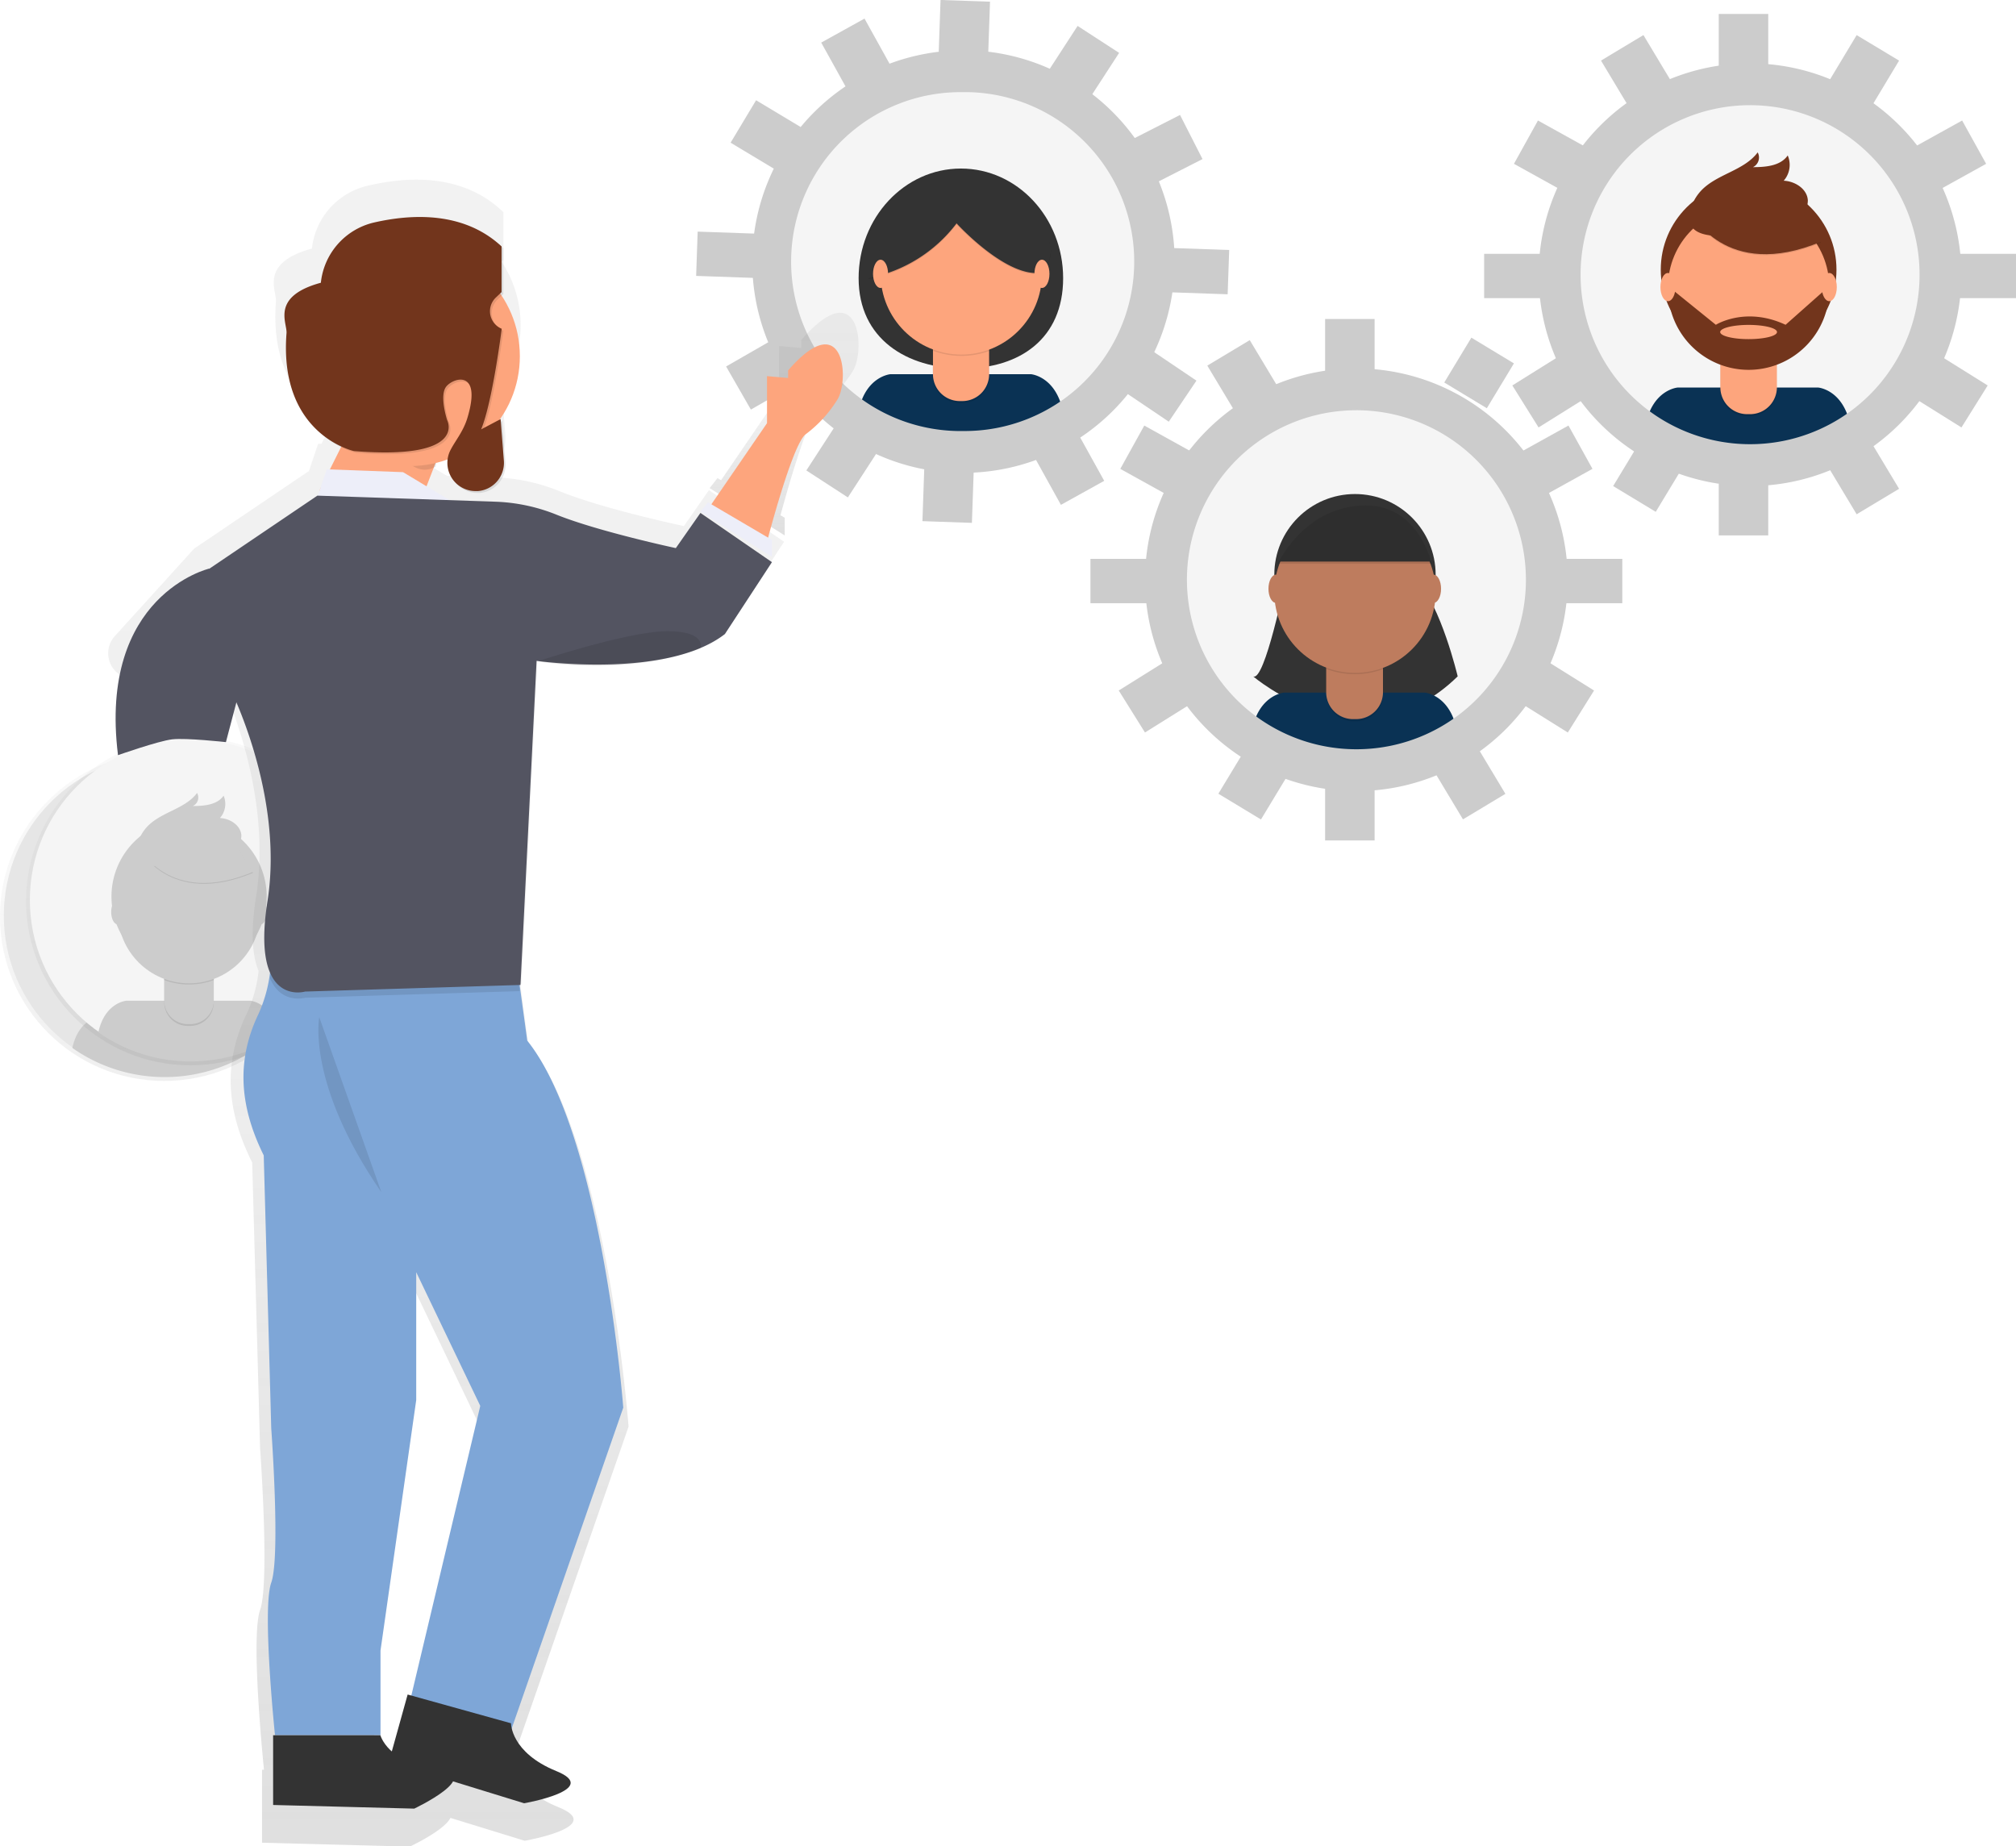 <svg xmlns="http://www.w3.org/2000/svg" xmlns:xlink="http://www.w3.org/1999/xlink" viewBox="0 0 375.86 344.21"><defs><style>.cls-1{opacity:0.5;}.cls-2{fill:url(#linear-gradient);}.cls-3{fill:#f5f5f5;}.cls-4{fill:#333;}.cls-5{fill:#0a3254;}.cls-6{opacity:0.1;isolation:isolate;}.cls-7{fill:#fda57d;}.cls-8{fill:url(#linear-gradient-2);}.cls-9{fill:#72351c;}.cls-10{fill:url(#linear-gradient-3);}.cls-11{fill:#be7c5e;}.cls-12{fill:#ccc;}.cls-13{fill:url(#linear-gradient-4);}.cls-14{fill:#e6e6e6;}.cls-15{fill:url(#linear-gradient-5);}.cls-16{fill:url(#linear-gradient-6);}.cls-17{fill:url(#linear-gradient-7);}.cls-18{fill:#535461;}.cls-19{fill:#edeef9;}.cls-20{fill:#7ea6d7;}</style><linearGradient id="linear-gradient" x1="179.48" y1="-936.4" x2="179.48" y2="-867.07" gradientTransform="matrix(1, 0, 0, -1, 0, -853)" gradientUnits="userSpaceOnUse"><stop offset="0" stop-color="gray" stop-opacity="0.25"/><stop offset="0.54" stop-color="gray" stop-opacity="0.12"/><stop offset="1" stop-color="gray" stop-opacity="0.1"/></linearGradient><linearGradient id="linear-gradient-2" x1="326.27" y1="-938.87" x2="326.27" y2="-869.54" xlink:href="#linear-gradient"/><linearGradient id="linear-gradient-3" x1="252.88" y1="-995.74" x2="252.88" y2="-926.41" xlink:href="#linear-gradient"/><linearGradient id="linear-gradient-4" x1="30.62" y1="-1054.51" x2="30.62" y2="-993.27" xlink:href="#linear-gradient"/><linearGradient id="linear-gradient-5" x1="35.48" y1="-1051.59" x2="35.48" y2="-990.35" xlink:href="#linear-gradient"/><linearGradient id="linear-gradient-6" x1="336.71" y1="-1027.78" x2="336.71" y2="-986.31" gradientTransform="matrix(1, 0, 0, -1, -190.53, -928)" xlink:href="#linear-gradient"/><linearGradient id="linear-gradient-7" x1="273.75" y1="-1272.21" x2="273.75" y2="-961.45" gradientTransform="matrix(1, 0, 0, -1, -190.53, -928)" xlink:href="#linear-gradient"/></defs><title>admins-illustration</title><g id="Layer_2" data-name="Layer 2"><g id="Layer_1-2" data-name="Layer 1"><g class="cls-1"><circle class="cls-2" cx="179.48" cy="48.74" r="34.66"/></g><circle class="cls-3" cx="179.55" cy="48.52" r="33.93"/><path class="cls-4" d="M198.21,51.86c0,11.29-8.11,16.84-18.64,16.84s-19.49-5.55-19.49-16.84,8.54-20.44,19.07-20.44S198.21,40.57,198.21,51.86Z"/><path class="cls-5" d="M179.57,82.58A33.8,33.8,0,0,0,198.23,77c-1.26-6.84-6-7.24-6-7.24H166s-4.49.37-5.89,6.65A33.73,33.73,0,0,0,179.57,82.58Z"/><path class="cls-6" d="M173.94,61.44h10.5v8.69a5,5,0,0,1-5,5h-.62a5,5,0,0,1-4.92-5V61.44Z"/><path class="cls-7" d="M174.86,61h8.61a.94.94,0,0,1,.94,1v7.77a5,5,0,0,1-4.95,5h-.59a5,5,0,0,1-4.93-5V62A1,1,0,0,1,174.86,61Z"/><path class="cls-6" d="M174,65.4a15.06,15.06,0,0,0,10.5,0V64.14H174Z"/><circle class="cls-7" cx="179.22" cy="51.06" r="15.04"/><path class="cls-6" d="M161.88,52.05a27,27,0,0,0,16.46-10.22s9.37,10.31,15.9,9.18c0,0,3.78-4,0-7.95s-6.72-9-11.73-8.33-11.17,1-13.82,3.32S161.88,52.05,161.88,52.05Z"/><path class="cls-4" d="M161.88,51.86a27,27,0,0,0,16.46-10.22s9.37,10.31,15.9,9.18c0,0,3.78-4,0-8s-6.72-9-11.73-8.33-11.17,1-13.82,3.32S161.88,51.86,161.88,51.86Z"/><ellipse class="cls-7" cx="164.17" cy="51.05" rx="1.4" ry="2.63"/><ellipse class="cls-7" cx="194.26" cy="51.05" rx="1.4" ry="2.63"/><g class="cls-1"><circle class="cls-8" cx="326.27" cy="51.21" r="34.66"/></g><circle class="cls-3" cx="326.34" cy="50.99" r="33.93"/><path class="cls-5" d="M326.37,85.05A33.77,33.77,0,0,0,345,79.47c-1.25-6.83-6-7.22-6-7.22H312.76s-4.49.36-5.89,6.65A33.7,33.7,0,0,0,326.37,85.05Z"/><circle class="cls-9" cx="326.01" cy="50.27" r="16.38"/><path class="cls-6" d="M320.73,63.91h10.5V72.6a5,5,0,0,1-5,5h-.59a5,5,0,0,1-4.95-5v-8.7Z"/><path class="cls-7" d="M321.68,63.52h8.6a1,1,0,0,1,1,.95v7.74a5,5,0,0,1-5,5h-.59a5,5,0,0,1-4.95-5V64.47a1,1,0,0,1,.94-.95Z"/><path class="cls-6" d="M320.75,67.88a15.17,15.17,0,0,0,10.5,0V66.62h-10.5Z"/><circle class="cls-7" cx="326.01" cy="53.54" r="15.04"/><path class="cls-6" d="M315.3,39.85s6.34,12.86,24.22,5.4l-4.16-6.53L328,36.07Z"/><path class="cls-9" d="M315.3,39.67s6.34,12.85,24.22,5.39l-4.16-6.51L328,35.9Z"/><path class="cls-9" d="M315.25,38.79a8.6,8.6,0,0,1,2.15-3.5c3-2.92,7.8-3.54,10.3-6.88a2,2,0,0,1-.71,2.66l-.18.09c2.38,0,5.14-.22,6.49-2.18a4.46,4.46,0,0,1-.75,4.71c2.11.09,4.37,1.52,4.5,3.64a4.19,4.19,0,0,1-1.94,3.54,11,11,0,0,1-3.93,1.48C327.16,43.23,312.63,47,315.25,38.79Z"/><path class="cls-9" d="M341.06,53.67h-.4l-7.76,6.88c-7.47-3.5-13,0-13,0L311.8,54l-.82.1a15,15,0,0,0,30.07-.38ZM326,63.22c-2.92,0-5.29-.59-5.29-1.32s2.37-1.33,5.29-1.33,5.3.59,5.3,1.33-2.37,1.32-5.3,1.32Z"/><ellipse class="cls-7" cx="310.97" cy="53.52" rx="1.4" ry="2.63"/><ellipse class="cls-7" cx="341.05" cy="53.52" rx="1.4" ry="2.63"/><g class="cls-1"><circle class="cls-10" cx="252.88" cy="108.08" r="34.66"/></g><circle class="cls-3" cx="252.88" cy="107.89" r="33.93"/><path class="cls-4" d="M239.64,108.19s-3.85,19-6,17.9c0,0,20.25,17.49,38.13,0,0,0-3.15-13.36-7.7-17.9Z"/><path class="cls-5" d="M253,141.92a33.79,33.79,0,0,0,18.65-5.58c-1.25-6.83-6-7.22-6-7.22H239.39s-4.49.36-5.9,6.65A33.82,33.82,0,0,0,253,141.92Z"/><circle class="cls-4" cx="252.62" cy="107.14" r="15.04"/><path class="cls-6" d="M247.33,120.78h10.5v8.69a5,5,0,0,1-4.95,5h-.59a5,5,0,0,1-5-5v-8.69Z"/><path class="cls-11" d="M248.29,120.39h8.61a1,1,0,0,1,.94,1v7.74a5,5,0,0,1-5,4.93h-.59a5,5,0,0,1-5-4.95v-7.72a1,1,0,0,1,.95-1Z"/><path class="cls-6" d="M247.35,124.74a15.06,15.06,0,0,0,10.5,0v-1.29h-10.5Z"/><circle class="cls-11" cx="252.62" cy="110.4" r="15.04"/><path class="cls-4" d="M238.24,104.69h28.68s-2.45-11.58-13.31-10.84S238.24,104.69,238.24,104.69Z"/><ellipse class="cls-11" cx="237.89" cy="109.76" rx="1.4" ry="2.63"/><ellipse class="cls-11" cx="267.27" cy="109.76" rx="1.4" ry="2.63"/><path class="cls-6" d="M238.24,105.1h28.68s-2.45-11.58-13.31-10.85S238.24,105.1,238.24,105.1Z"/><path class="cls-12" d="M252.88,76.48a31.6,31.6,0,1,1-31.59,31.6h0a31.59,31.59,0,0,1,31.59-31.6m0-7.8a39.4,39.4,0,1,0,39.4,39.4h0A39.45,39.45,0,0,0,252.88,68.68Z"/><rect class="cls-12" x="247.05" y="59.47" width="9.23" height="9.72"/><rect class="cls-12" x="269.35" y="65.34" width="9.72" height="9.23" transform="matrix(0.52, -0.86, 0.86, 0.52, 73.01, 268.97)"/><rect class="cls-12" x="285.55" y="81.11" width="9.72" height="9.23" transform="translate(-5.15 151.54) rotate(-29)"/><rect class="cls-12" x="286.01" y="125.2" width="9.23" height="9.72" transform="translate(26.32 307.61) rotate(-58)"/><rect class="cls-12" x="210.73" y="80.87" width="9.23" height="9.72" transform="translate(35.97 232.51) rotate(-61)"/><rect class="cls-12" x="210.28" y="125.45" width="9.72" height="9.23" transform="translate(-36.23 133.77) rotate(-32)"/><rect class="cls-12" x="226.94" y="65.09" width="9.23" height="9.72" transform="translate(-2.96 129.25) rotate(-31)"/><rect class="cls-12" x="247.05" y="146.96" width="9.23" height="9.72"/><rect class="cls-12" x="269.59" y="141.34" width="9.23" height="9.72" transform="translate(-36.13 162.11) rotate(-31)"/><rect class="cls-12" x="228.77" y="141.55" width="9.77" height="9.28" transform="translate(-12.35 270.49) rotate(-58.84)"/><rect class="cls-12" x="203.3" y="104.19" width="11.18" height="8.26"/><rect class="cls-12" x="291.28" y="104.19" width="11.18" height="8.26"/><path class="cls-12" d="M326.27,19.61a31.6,31.6,0,1,1-31.59,31.6,31.6,31.6,0,0,1,31.59-31.6m0-7.8a39.4,39.4,0,1,0,39.4,39.4h0A39.44,39.44,0,0,0,326.27,11.81Z"/><rect class="cls-12" x="320.44" y="2.6" width="9.23" height="9.72"/><rect class="cls-12" x="342.74" y="8.47" width="9.72" height="9.23" transform="translate(157.36 304.3) rotate(-59)"/><rect class="cls-12" x="358.95" y="24.24" width="9.72" height="9.23" transform="translate(31.62 180) rotate(-29)"/><rect class="cls-12" x="359.4" y="68.34" width="9.23" height="9.72" transform="translate(109.04 343.11) rotate(-58)"/><rect class="cls-12" x="284.13" y="24" width="9.23" height="9.72" transform="translate(123.52 267.41) rotate(-61)"/><rect class="cls-12" x="283.67" y="68.58" width="9.72" height="9.23" transform="translate(5.05 164.02) rotate(-32)"/><rect class="cls-12" x="300.33" y="8.22" width="9.23" height="9.72" transform="translate(36.82 158.93) rotate(-31)"/><rect class="cls-12" x="320.44" y="90.09" width="9.23" height="9.72"/><rect class="cls-12" x="342.99" y="84.47" width="9.23" height="9.72" transform="translate(3.64 191.79) rotate(-31)"/><rect class="cls-12" x="302.36" y="84.19" width="9.77" height="9.28" transform="translate(72.26 305.79) rotate(-58.84)"/><rect class="cls-12" x="276.7" y="47.32" width="11.18" height="8.26"/><rect class="cls-12" x="364.68" y="47.32" width="11.18" height="8.26"/><path class="cls-12" d="M179.47,17.18h1.11a31.59,31.59,0,0,1-1.07,63.17h-1.12a31.59,31.59,0,0,1,1.08-63.17m0-7.8h0a39.4,39.4,0,0,0-1.35,78.77l1.38,0a39.39,39.39,0,0,0,1.36-78.76l-1.38,0Z"/><rect class="cls-12" x="174.94" y="0.4" width="9.72" height="9.23" transform="translate(168.54 184.53) rotate(-88.01)"/><rect class="cls-12" x="197.27" y="6.81" width="9.72" height="9.23" transform="translate(82.49 174.74) rotate(-57.01)"/><rect class="cls-12" x="212.91" y="23.13" width="9.72" height="9.23" transform="translate(11.15 101.93) rotate(-27.01)"/><rect class="cls-12" x="211.84" y="67.21" width="9.23" height="9.72" transform="translate(35.69 211.25) rotate(-56.01)"/><rect class="cls-12" x="138.14" y="20.28" width="9.23" height="9.72" transform="translate(47.7 134.58) rotate(-59.01)"/><rect class="cls-12" x="137.03" y="65.28" width="9.75" height="9.27" transform="translate(-15.96 80.01) rotate(-29.89)"/><rect class="cls-12" x="154.88" y="5.09" width="9.23" height="9.72" transform="translate(15.19 78.6) rotate(-29.01)"/><rect class="cls-12" x="171.9" y="87.84" width="9.72" height="9.23" transform="translate(78.22 265.9) rotate(-88.01)"/><rect class="cls-12" x="194.86" y="82.77" width="9.23" height="9.72" transform="translate(-17.47 107.73) rotate(-29.01)"/><rect class="cls-12" x="151.99" y="81.52" width="9.72" height="9.23" transform="translate(-0.8 170.8) rotate(-57.01)"/><rect class="cls-12" x="131.38" y="41.91" width="8.26" height="11.18" transform="translate(83.34 181.28) rotate(-88.01)"/><rect class="cls-12" x="219.31" y="44.94" width="8.26" height="11.18" transform="translate(165.18 272.09) rotate(-88.01)"/><g class="cls-1"><circle class="cls-13" cx="30.62" cy="170.89" r="30.62"/></g><circle class="cls-14" cx="30.68" cy="170.7" r="29.97"/><path class="cls-12" d="M30.7,200.79a29.8,29.8,0,0,0,16.48-4.93c-1.11-6-5.31-6.38-5.31-6.38H18.69s-4,.33-5.2,5.88A29.79,29.79,0,0,0,30.7,200.79Z"/><circle class="cls-12" cx="30.39" cy="170.06" r="14.47"/><path class="cls-6" d="M25.7,182.12H35v7.67a4.38,4.38,0,0,1-4.38,4.38H30.1a4.38,4.38,0,0,1-4.4-4.36v-7.69Z"/><path class="cls-12" d="M26,181.77h8.72a.29.29,0,0,1,.28.28h0v7.4a4.38,4.38,0,0,1-4.38,4.37H30.1a4.38,4.38,0,0,1-4.4-4.36h0v-7.4a.28.28,0,0,1,.28-.28h0Z"/><path class="cls-6" d="M25.74,185.61a13.32,13.32,0,0,0,9.27,0V184.5H25.74Z"/><circle class="cls-12" cx="30.39" cy="172.95" r="13.29"/><path class="cls-6" d="M20.93,160.86s5.6,11.37,21.39,4.77l-3.67-5.77-6.52-2.34Z"/><path class="cls-12" d="M20.93,160.69s5.6,11.37,21.39,4.77l-3.67-5.77-6.52-2.34Z"/><path class="cls-12" d="M20.87,159.93a7.78,7.78,0,0,1,1.9-3.1c2.62-2.58,6.89-3.13,9.1-6.07a1.72,1.72,0,0,1-.64,2.35l-.15.07c2.1,0,4.55-.19,5.74-1.93a3.93,3.93,0,0,1-.67,4.16c1.87.08,3.86,1.35,4,3.21a3.7,3.7,0,0,1-1.72,3.13,9.44,9.44,0,0,1-3.47,1.31C31.4,163.85,18.57,167.12,20.87,159.93Z"/><ellipse class="cls-12" cx="17.1" cy="172.94" rx="1.23" ry="2.32"/><ellipse class="cls-12" cx="43.68" cy="172.94" rx="1.23" ry="2.32"/><g class="cls-1"><circle class="cls-15" cx="35.48" cy="167.98" r="30.62"/></g><circle class="cls-3" cx="35.54" cy="167.78" r="29.97"/><path class="cls-12" d="M35.56,197.87A29.79,29.79,0,0,0,52,192.94c-1.1-6-5.31-6.38-5.31-6.38H23.54s-4,.33-5.2,5.88A29.8,29.8,0,0,0,35.56,197.87Z"/><circle class="cls-12" cx="35.25" cy="167.15" r="14.47"/><path class="cls-6" d="M30.58,179.2h9.27v7.67a4.38,4.38,0,0,1-4.38,4.38H35a4.38,4.38,0,0,1-4.38-4.38h0V179.2Z"/><path class="cls-12" d="M30.86,178.85h8.72a.29.29,0,0,1,.28.28h0v7.4a4.38,4.38,0,0,1-4.36,4.39H35a4.38,4.38,0,0,1-4.38-4.37h0v-7.42a.28.28,0,0,1,.27-.28Z"/><path class="cls-6" d="M30.6,182.7a13.32,13.32,0,0,0,9.27,0v-1.14H30.6Z"/><circle class="cls-12" cx="35.25" cy="170.03" r="13.29"/><path class="cls-6" d="M25.79,157.94s5.6,11.37,21.4,4.77l-3.68-5.77L37,154.6Z"/><path class="cls-12" d="M25.79,157.78s5.6,11.37,21.4,4.76l-3.68-5.77L37,154.43Z"/><path class="cls-12" d="M25.74,157a7.67,7.67,0,0,1,1.9-3.09c2.62-2.59,6.89-3.13,9.1-6.08a1.72,1.72,0,0,1-.64,2.35l-.15.08c2.1,0,4.55-.2,5.74-1.93A3.94,3.94,0,0,1,41,152.5c1.87.08,3.86,1.34,4,3.21a3.72,3.72,0,0,1-1.72,3.13,9.62,9.62,0,0,1-3.47,1.31C36.26,160.93,23.42,164.21,25.74,157Z"/><ellipse class="cls-12" cx="21.96" cy="170.02" rx="1.23" ry="2.32"/><ellipse class="cls-12" cx="48.54" cy="170.02" rx="1.23" ry="2.32"/><path class="cls-16" d="M149.38,63.4v1.47l-4.13-.37v9.18L134.44,89.52l-.67-.39L132.3,91l14,8.82v-3.3l-.79-.46c1-3.65,5-18.2,7.27-20.12a24.56,24.56,0,0,0,6.36-7C161.34,64.87,160.22,50.9,149.38,63.4Z"/><path class="cls-17" d="M127.51,98.07s-15-3.16-23.19-6.5a35.1,35.1,0,0,0-12-2.58l-9-.29L78.81,86l1.38-3.61a3.86,3.86,0,0,0,.41-.2l.13-.78a21.61,21.61,0,0,0,2.12-.64,5.56,5.56,0,0,0,1.77,4.75,5.47,5.47,0,0,0,4.09,1.8h0a5.51,5.51,0,0,0,5.53-5.48c0-.16,0-.32,0-.48l-.64-8.11-.33.17,0-.54-.12.06a21.4,21.4,0,0,0,.36-24.16l.35-.32V39.54c-.12-.11-.24-.22-.37-.32v0c-7.4-6.89-17.58-6.35-24.94-4.59A13.51,13.51,0,0,0,58.15,46.34c-9.83,2.68-6.55,7.83-6.7,9.83-.76,9.7,2.36,15.41,5.76,18.72a17.83,17.83,0,0,0,4.88,3.55l-2.16,4.3-.62,0-1.73,5.13H57.5L36.18,102.29,21.46,118.53a4.76,4.76,0,0,0,3.88,8l15.07-1.14s10.66,20.86,7.34,41.71c-1.11,7-.64,11.3.46,13.91a25.49,25.49,0,0,1-2.29,8.15c-4.05,8.45-4.05,17.27,1.1,27.56L48.49,270s1.83,25,0,30.14.73,29.78.73,29.78h-.36v13.6l27.54.73s6.43-3,7.58-5.35l13.84,4.26s15.23-2.63,6.32-6.25c-6.65-2.71-8.3-6.57-8.72-8.36l21.77-62.59s-4-53.29-18.74-71.67L97,183.41h.21l3.13-63.28.25,0-.07,0a69.92,69.92,0,0,0,24.26-.38,36.73,36.73,0,0,0,7-2l.41-.16h.09A21.19,21.19,0,0,0,137,115l9.18-14-14-9.63ZM69.8,313.32l7-48.89v-25l12.49,26.09L75.84,322.11l-.71-.2L72,333.05a7.38,7.38,0,0,1-2.23-3.17Z"/><path class="cls-18" d="M39,106S18.29,110.9,22,140.78c0,0,7.5-2.65,10.12-2.95s10,.52,10,.52l3.56-13.52Z"/><path class="cls-7" d="M143,70.12v8.77L132.5,94.2,143,101s4.64-17.9,7.15-20a23.54,23.54,0,0,0,6.07-6.67c2.15-3.86,1.08-17.2-9.29-5.27v1.41Z"/><path class="cls-7" d="M59.76,91l4.13-8.26a1.51,1.51,0,0,1,1.29-.84l15.72-.81a1.54,1.54,0,0,1,1.61,1.45,1.75,1.75,0,0,1-.1.64L78.35,93.69a1.52,1.52,0,0,1-1.56,1L61,93.26A1.52,1.52,0,0,1,59.6,91.6,1.43,1.43,0,0,1,59.76,91Z"/><polygon class="cls-19" points="60.92 87.49 58.26 95.32 85.66 94.34 75.14 88.02 60.92 87.49"/><polygon class="cls-19" points="130.59 95.39 131.99 93.64 143.92 100.65 143.92 103.81 130.59 95.39"/><path class="cls-20" d="M50,173a26.17,26.17,0,0,1-1.83,16.07c-3.85,8.07-3.86,16.49,1,26.32l1.4,50.89s1.75,23.86,0,28.77.7,28.43.7,28.43H70.94V307.71L77.6,261V237.17l11.94,24.92-13.7,57.56L93.74,327l22.46-64.58S112.34,211.55,98.3,194l-2.62-19.15Z"/><path class="cls-4" d="M50.92,336.49v-13h20s1.4,5.26,10.53,6.31-4.22,7.37-4.22,7.37Z"/><path class="cls-4" d="M72.52,328.41,76,315.9l19.27,5.36s-.06,5.45,8.45,8.91-6,6-6,6Z"/><path class="cls-6" d="M95.68,175.93,50,174.09a25.65,25.65,0,0,1,.34,8.29C52.41,187.3,56.9,186,56.9,186l40-1.23Z"/><path class="cls-18" d="M59.17,92.4,38.81,106.17l4,22S53,148.12,49.87,168s7,16.85,7,16.85l40.17-1.23,3-60.42s24.23,3.44,35.11-5l8.77-13.4-13.33-9.18L126,102.18S111.74,99.13,103.88,96a33.42,33.42,0,0,0-11.5-2.47Z"/><path class="cls-6" d="M59.52,189.62S57.06,201.9,71.1,222.26"/><path class="cls-6" d="M100.23,123.29s16.84-5.62,24.21-5.62,6.14,3.19,6.14,3.19S118.83,126.1,100.23,123.29Z"/><path class="cls-6" d="M81.12,81.83l-6.7.78c-.21,0-.4.29-.51.71,1.47,2.65,3.31,4.24,5.31,4.24a4.17,4.17,0,0,0,2-.56l.51-3.1C81.94,82.87,81.6,81.77,81.12,81.83Z"/><circle class="cls-7" cx="76.45" cy="66.41" r="20.47"/><path class="cls-6" d="M93.84,46.28v8.53l-1,.95a3.54,3.54,0,0,0,1,5.88h0S92.13,75.28,90,80.4l3.62-1.92.62,7.74A5.28,5.28,0,0,1,89.4,91.9H89a5.28,5.28,0,0,1-4.7-7.68c.87-1.69,2.41-3.47,3.16-6,2.75-9.18-2.75-7.46-4-5.76s.21,6.19.21,6.19,4,7.46-17.27,5.75c0,0-14.07-3-12.58-22,.15-1.9-3-6.82,6.4-9.38h0A12.89,12.89,0,0,1,70,41.88C77.06,40.23,86.78,39.7,93.84,46.28Z"/><path class="cls-9" d="M93.51,45.94v8.52l-1,.95a3.53,3.53,0,0,0-.23,5,3.59,3.59,0,0,0,1.26.88h0s-1.71,13.64-3.84,18.76l3.63-1.92.61,7.74a5.28,5.28,0,0,1-4.84,5.68h-.42a5.26,5.26,0,0,1-5.27-5.27A5.16,5.16,0,0,1,84,83.88c.86-1.69,2.4-3.47,3.15-6,2.76-9.18-2.75-7.46-4-5.75s.21,6.18.21,6.18S87.32,85.8,66,84.09c0,0-14.07-3-12.58-22,.15-1.9-3-6.82,6.4-9.38h0a12.9,12.9,0,0,1,9.87-11.22C76.71,39.88,86.43,39.35,93.51,45.94Z"/></g></g></svg>
